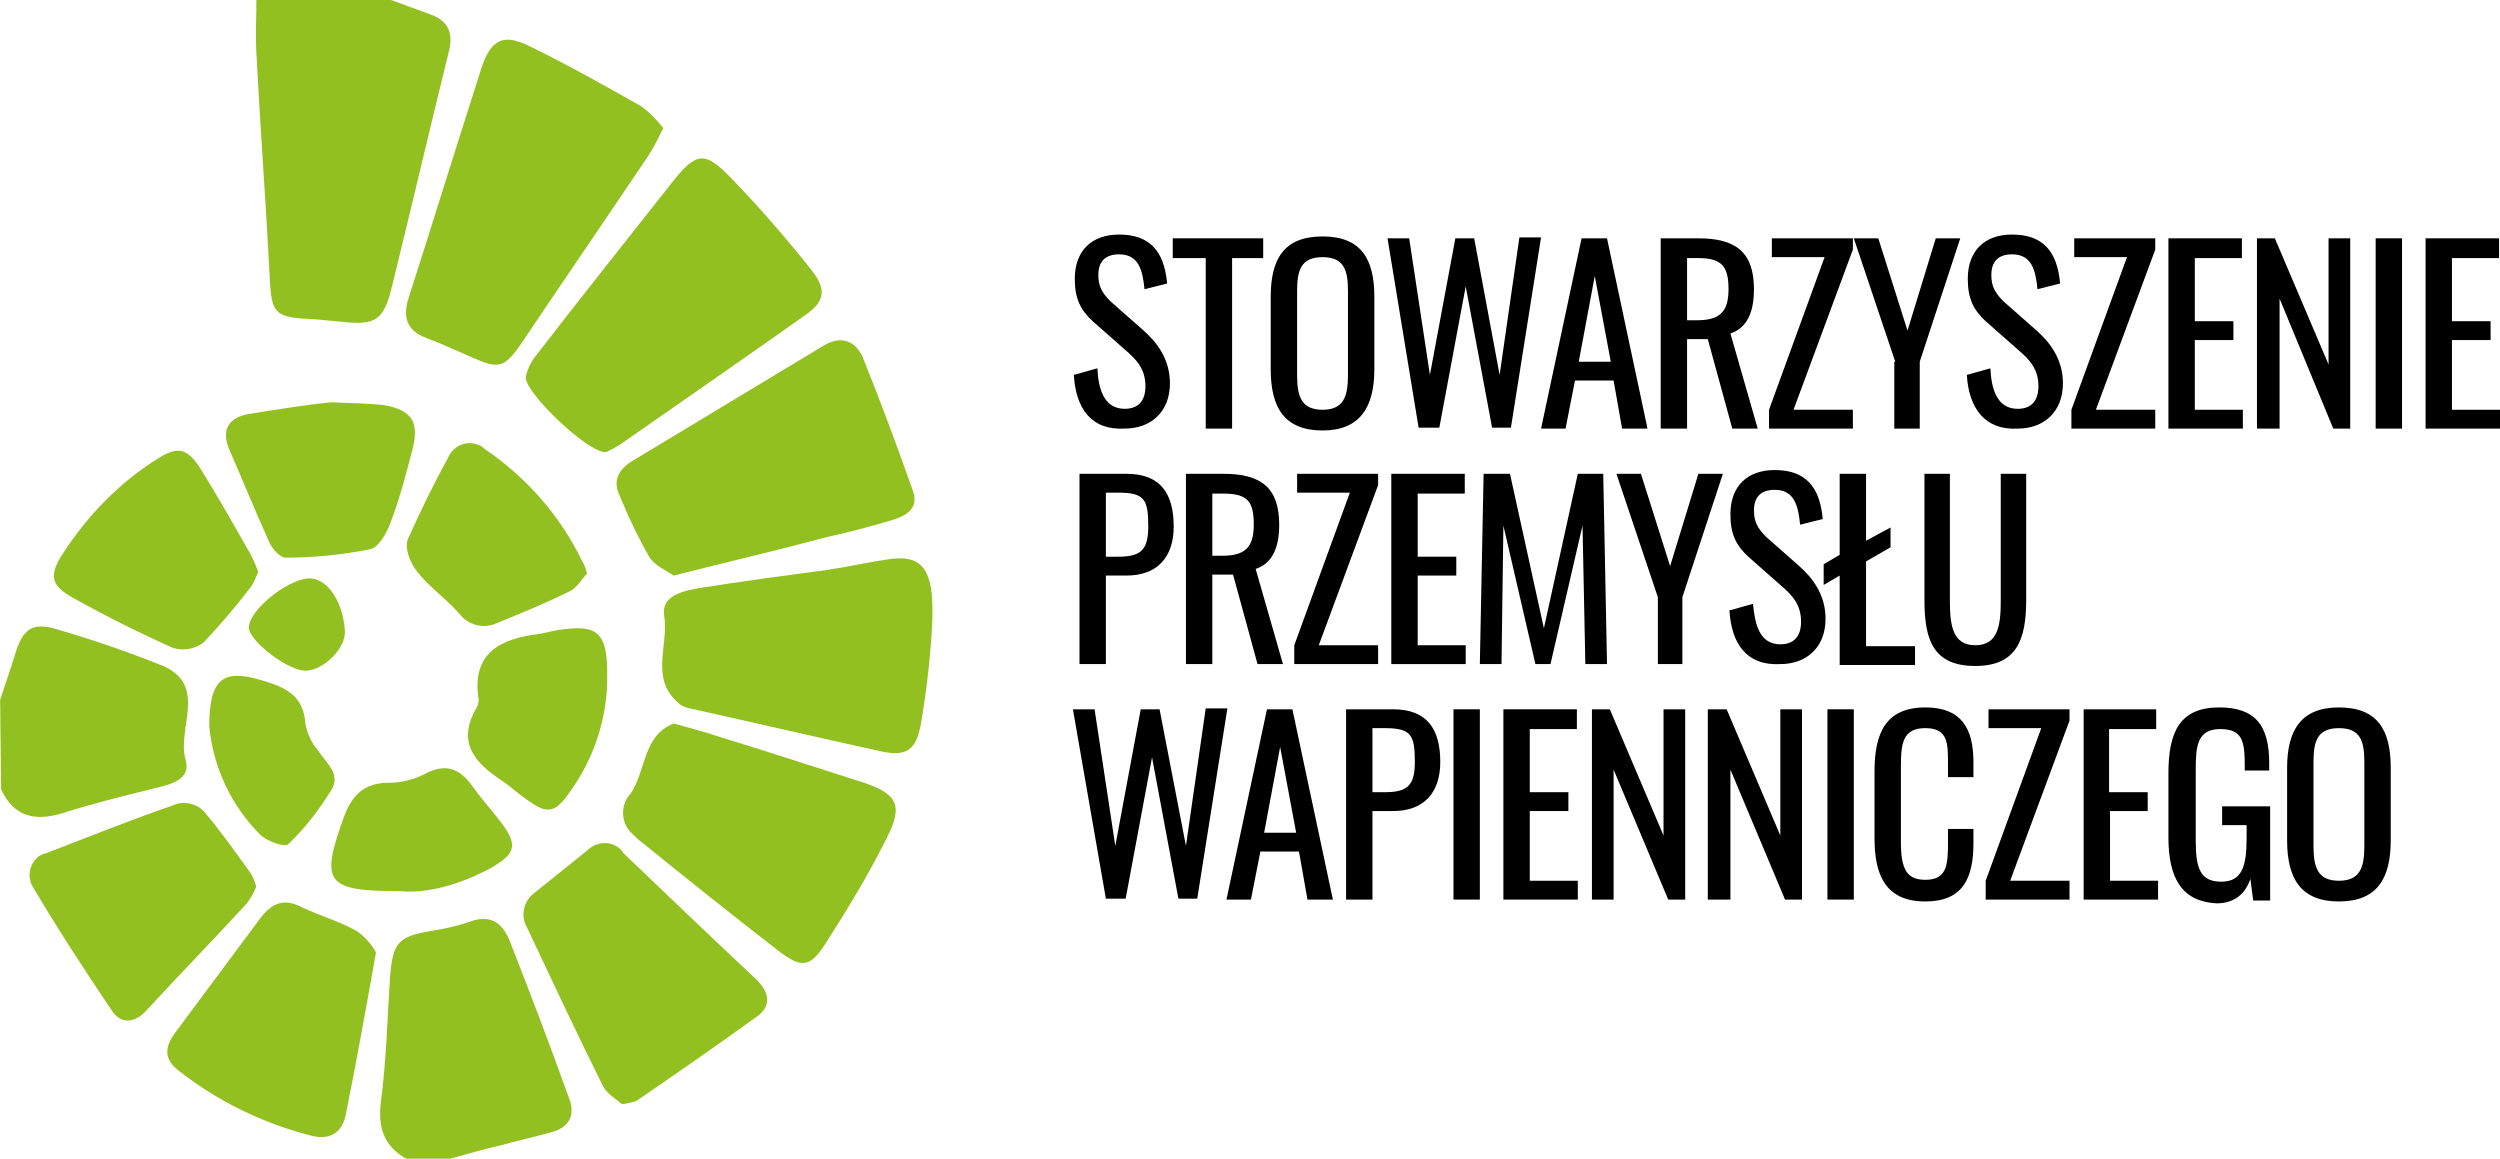 <?xml version="1.0" encoding="utf-8"?>
<!-- Generator: Adobe Illustrator 26.1.0, SVG Export Plug-In . SVG Version: 6.00 Build 0)  -->
<svg version="1.1" id="Warstwa_1" xmlns="http://www.w3.org/2000/svg" xmlns:xlink="http://www.w3.org/1999/xlink" x="0px" y="0px"
	 viewBox="0 0 265.4 123" style="enable-background:new 0 0 265.4 123;" xml:space="preserve">
<style type="text/css">
	.st0{enable-background:new    ;}
	.st1{fill:#93C021;}
</style>
<g id="a">
</g>
<g id="Group_115" transform="translate(-242 -35)">
	<g class="st0">
		<path d="M356,74.8l2.5-0.7c0.1,2.2,0.7,4.3,2.9,4.3c1.4,0,2.2-0.8,2.2-2.4c0-1.8-0.9-2.8-2.2-3.9l-3.4-3c-1.3-1.2-1.9-2.4-1.9-4.5
			c0-3,1.8-4.7,4.7-4.7c3.2,0,4.8,1.7,5.1,5.2l-2.4,0.6c-0.2-2-0.6-3.7-2.7-3.7c-1.4,0-2.2,0.7-2.2,2.2c0,1.2,0.4,1.9,1.3,2.8l3.4,3
			c1.5,1.3,2.9,3.1,2.9,5.7c0,3-2,4.8-4.8,4.8C357.8,80.7,356.2,78.3,356,74.8z"/>
		<path d="M369.9,62.4h-3.4v-2.1h9.6v2.1h-3.3v18.1h-2.8V62.4z"/>
		<path d="M376.9,74.2v-7.7c0-4,1.4-6.4,5.5-6.4c4.1,0,5.5,2.4,5.5,6.4v7.7c0,4-1.5,6.5-5.5,6.5C378.3,80.7,376.9,78.2,376.9,74.2z
			 M385.1,74.8v-8.9c0-2.2-0.4-3.6-2.7-3.6c-2.3,0-2.7,1.4-2.7,3.6v8.9c0,2.2,0.4,3.7,2.7,3.7C384.7,78.5,385.1,77,385.1,74.8z"/>
		<path d="M389.3,60.3h2.3l2.2,14.5l2.7-14.5h2l2.7,14.5l2.1-14.6h2.3l-3.2,20.2h-2l-2.8-15l-2.8,15h-2.2L389.3,60.3z"/>
		<path d="M409.9,60.3h2.7l4.3,20.2h-2.7l-0.9-5.1h-4.1l-1,5.1h-2.6L409.9,60.3z M413,73.4l-1.7-9.1l-1.7,9.1H413z"/>
		<path d="M418.2,60.3h4.1c4,0,5.9,1.5,5.9,5.4c0,2.4-0.7,4.1-2.5,4.7l2.9,10.1h-2.7l-2.6-9.5h-2.2v9.5h-2.8V60.3z M422.1,69
			c2.4,0,3.4-0.8,3.4-3.3c0-2.4-0.7-3.3-3.2-3.3h-1.2V69H422.1z"/>
		<path d="M429.8,78.5l5.9-16.2h-5.6v-2h8.6v1.2l-6.3,17h6.3v2h-8.9V78.5z"/>
		<path d="M443.2,73.4l-4.4-13.1h2.6l3.1,9.8l3-9.8h2.6l-4.3,13.1v7.1h-2.7V73.4z"/>
		<path d="M450.8,74.8l2.5-0.7c0.1,2.2,0.7,4.3,2.9,4.3c1.4,0,2.2-0.8,2.2-2.4c0-1.8-0.9-2.8-2.2-3.9l-3.4-3
			c-1.3-1.2-1.9-2.4-1.9-4.5c0-3,1.8-4.7,4.7-4.7c3.2,0,4.8,1.7,5.1,5.2l-2.4,0.6c-0.2-2-0.6-3.7-2.7-3.7c-1.4,0-2.2,0.7-2.2,2.2
			c0,1.2,0.4,1.9,1.3,2.8l3.4,3c1.5,1.3,2.9,3.1,2.9,5.7c0,3-2,4.8-4.8,4.8C452.7,80.7,451,78.3,450.8,74.8z"/>
		<path d="M461.9,78.5l5.9-16.2h-5.6v-2h8.6v1.2l-6.3,17h6.3v2h-8.9V78.5z"/>
		<path d="M472.2,60.3h7.8v2.1h-5v6.7h4.1v2H475v7.4h5.1v2h-7.9V60.3z"/>
		<path d="M481.6,60.3h1.9l5.7,13.4V60.3h2.3v20.2h-1.8L484,66.7v13.8h-2.4V60.3z"/>
		<path d="M494.2,60.3h2.8v20.2h-2.8V60.3z"/>
		<path d="M499.5,60.3h7.8v2.1h-5v6.7h4.1v2h-4.1v7.4h5.1v2h-7.9V60.3z"/>
	</g>
	<g class="st0">
		<path d="M356.6,85.3h5c3.6,0,5,2.1,5,5.6c0,3.2-1.7,5.2-5,5.2h-2.2v9.4h-2.8V85.3z M360.7,94.1c2.4,0,3.2-0.7,3.2-3.2
			c0-2.9-0.4-3.6-3.2-3.6h-1.3v6.8H360.7z"/>
		<path d="M367.8,85.3h4.1c4,0,5.9,1.5,5.9,5.4c0,2.4-0.7,4.1-2.5,4.7l2.9,10.1h-2.7l-2.6-9.5h-2.2v9.5h-2.8V85.3z M371.7,94
			c2.4,0,3.4-0.8,3.4-3.3c0-2.4-0.6-3.3-3.2-3.3h-1.2V94H371.7z"/>
		<path d="M379.4,103.5l5.9-16.2h-5.6v-2h8.6v1.2l-6.3,17h6.3v2h-8.9V103.5z"/>
		<path d="M389.7,85.3h7.8v2.1h-5v6.7h4.1v2h-4.1v7.4h5.1v2h-7.9V85.3z"/>
		<path d="M399.5,85.3h2.8l3.6,16.4l3.6-16.4h2.7l0.4,20.2h-2.3L410,90.8l-3.4,14.7H405l-3.4-14.7l-0.2,14.7h-2.3L399.5,85.3z"/>
		<path d="M418,98.4l-4.4-13.1h2.6l3.1,9.8l3-9.8h2.6l-4.3,13.1v7.1H418V98.4z"/>
		<path d="M425.6,99.8l2.5-0.7c0.2,2.2,0.7,4.3,2.9,4.3c1.4,0,2.2-0.8,2.2-2.4c0-1.8-0.9-2.8-2.2-3.9l-3.4-3
			c-1.3-1.2-1.9-2.4-1.9-4.5c0-3,1.8-4.7,4.7-4.7c3.2,0,4.8,1.7,5.1,5.2l-2.4,0.6c-0.2-2-0.6-3.7-2.7-3.7c-1.4,0-2.2,0.7-2.2,2.2
			c0,1.2,0.4,1.9,1.3,2.8l3.4,3c1.5,1.3,2.9,3.1,2.9,5.7c0,3-2,4.8-4.8,4.8C427.4,105.7,425.8,103.3,425.6,99.8z"/>
		<path d="M437.3,96.1l-1.7,1v-2.2l1.7-1v-8.6h2.8v7.1l2.6-1.4v2.1l-2.6,1.5v9h5.2v2h-8V96.1z"/>
		<path d="M446.3,98.7V85.3h2.7v13.5c0,2.6,0.3,4.7,2.7,4.7c2.4,0,2.7-2.1,2.7-4.7V85.3h2.7v13.4c0,4.2-1,7-5.4,7
			C447.2,105.7,446.3,102.9,446.3,98.7z"/>
	</g>
	<g class="st0">
		<path d="M355.9,110.3h2.3l2.2,14.5l2.7-14.5h2l2.8,14.5l2.1-14.6h2.3l-3.2,20.2h-2l-2.8-15l-2.8,15h-2.1L355.9,110.3z"/>
		<path d="M376.5,110.3h2.7l4.3,20.2h-2.7l-0.9-5.1h-4.1l-1,5.1h-2.6L376.5,110.3z M379.6,123.4l-1.7-9.1l-1.7,9.1H379.6z"/>
		<path d="M384.9,110.3h5c3.6,0,5,2.1,5,5.6c0,3.2-1.7,5.2-5,5.2h-2.2v9.4h-2.8V110.3z M389,119.1c2.4,0,3.2-0.7,3.2-3.2
			c0-2.9-0.4-3.6-3.2-3.6h-1.3v6.8H389z"/>
		<path d="M396.3,110.3h2.8v20.2h-2.8V110.3z"/>
		<path d="M401.6,110.3h7.8v2.1h-5v6.7h4.1v2h-4.1v7.4h5.1v2h-7.9V110.3z"/>
		<path d="M411,110.3h1.9l5.7,13.4v-13.4h2.3v20.2h-1.8l-5.8-13.8v13.8H411V110.3z"/>
		<path d="M423.4,110.3h1.9l5.7,13.4v-13.4h2.3v20.2h-1.8l-5.8-13.8v13.8h-2.4V110.3z"/>
		<path d="M436,110.3h2.8v20.2H436V110.3z"/>
		<path d="M441,124v-7.1c0-4.1,1.2-6.8,5.4-6.8c3.8,0,5.1,2.2,5.1,5.8v1.6h-2.7v-1.4c0-2.2,0-3.8-2.4-3.8c-2.4,0-2.6,1.6-2.6,4.1v8
			c0,3,0.7,4,2.6,4c2.3,0,2.4-1.6,2.4-4V123h2.7v1.5c0,3.7-1.1,6.2-5.1,6.2C442.1,130.7,441,127.8,441,124z"/>
		<path d="M452.8,128.5l5.9-16.2h-5.6v-2h8.6v1.2l-6.3,17h6.3v2h-8.9V128.5z"/>
		<path d="M463.1,110.3h7.8v2.1h-5v6.7h4.1v2H466v7.4h5.1v2h-7.9V110.3z"/>
		<path d="M472.2,123.9v-6.8c0-4.4,1.2-7,5.4-7c3.8,0,5.3,1.9,5.3,5.9v0.8h-2.6v-0.6c0-2.6-0.3-3.8-2.6-3.8c-2.5,0-2.6,1.9-2.6,4.4
			v7.5c0,2.9,0.5,4.3,2.7,4.3c2.2,0,2.7-1.6,2.7-4.6v-1.4h-2.6v-2h5.1v10h-1.8l-0.3-2.3c-0.5,1.5-1.6,2.6-3.6,2.6
			C473.6,130.7,472.2,128.2,472.2,123.9z"/>
		<path d="M484.8,124.2v-7.7c0-4,1.5-6.4,5.5-6.4c4.1,0,5.5,2.4,5.5,6.4v7.7c0,4-1.4,6.5-5.5,6.5
			C486.2,130.7,484.8,128.2,484.8,124.2z M493,124.8v-8.9c0-2.2-0.4-3.6-2.7-3.6c-2.3,0-2.7,1.4-2.7,3.6v8.9c0,2.2,0.4,3.7,2.7,3.7
			C492.6,128.5,493,127,493,124.8z"/>
	</g>
	<g id="Group_114" transform="translate(616.016 124.102)">
		<path id="Path_34" class="st1" d="M-332.5-89.1c1.4,0.5,2.7,1,4.1,1.5c1.8,0.6,2.5,1.8,2.1,3.7c-2.1,8.5-4.1,17.1-6.2,25.6
			c-0.8,3.1-1.7,3.7-4.8,3.4c-1.1-0.1-2.1-0.2-3.2-0.3c-4.5-0.2-4.7-0.5-4.9-4.8c-0.4-7.8-1-15.7-1.4-23.5c-0.1-1.9,0-3.7,0-5.6
			L-332.5-89.1z"/>
		<path id="Path_35" class="st1" d="M-330.9,33.9c-2.3-1.3-3-3.2-2.7-5.9c0.6-4.4,0.7-9,1-13.5c0.3-3.6,0.9-4.2,4.5-4.8
			c1.3-0.2,2.6-0.5,3.8-0.9c2.3-0.9,3.6,0,4.4,2c2.2,5.6,4.3,11.1,6.3,16.7c0.7,1.8,0,3.1-1.9,3.6c-1.8,0.5-3.6,0.9-5.4,1.4
			c-1.8,0.4-3.5,0.9-5.3,1.4L-330.9,33.9z"/>
		<path id="Path_36" class="st1" d="M-374-14.8c0.5-1.6,1.1-3.2,1.6-4.9c0.8-2.6,1.8-3.4,4.4-2.6c3.8,1.1,7.6,2.4,11.3,3.9
			c4.8,2.1,1.4,6.7,2.4,10c0.6,2.1-1.7,2.6-3.4,3c-3.2,0.8-6.5,1.6-9.6,2.6c-2.9,0.9-5.2,0.5-6.6-2.5L-374-14.8z"/>
		<path id="Path_37" class="st1" d="M-303.6-75.5c-0.6,1.2-1,2-1.5,2.8c-4.5,6.7-9.1,13.4-13.6,20.1c-1.8,2.6-2.4,2.7-5.3,1.4
			c-1.6-0.7-3.1-1.4-4.7-2c-2.2-0.8-2.6-2.3-1.9-4.4c2.6-8.1,5.1-16.2,7.7-24.3c1-3,2.3-3.7,5.1-2.3c4.1,2,8,4.2,11.9,6.4
			C-305.1-77.2-304.3-76.4-303.6-75.5z"/>
		<path id="Path_38" class="st1" d="M-309.7-41.1c-1.9,0.1-8.7-6.4-8.5-8c0.2-0.9,0.6-1.7,1.2-2.4c4.7-6.1,9.5-12.1,14.3-18.2
			c2.6-3.3,3.5-3.4,6.3-0.5c2.9,3,5.7,6.2,8.4,9.6c1.8,2.2,1.6,3.5-0.6,5c-6.5,4.6-13,9.1-19.6,13.7
			C-308.7-41.6-309.2-41.3-309.7-41.1z"/>
		<path id="Path_39" class="st1" d="M-302.5-28c-0.7-0.5-2-1-2.6-2c-1.2-2.1-2.2-4.2-3.1-6.4c-0.8-1.6-0.2-2.8,1.2-3.7
			c6.8-4.1,13.6-8.2,20.4-12.3c1.8-1.1,3.4-0.6,4.2,1.3c1.9,4.7,3.6,9.3,5.3,14.1c0.7,1.9-0.8,2.7-2.2,3.1c-2.3,0.7-4.6,1.3-6.9,1.8
			C-291.4-30.7-296.6-29.5-302.5-28z"/>
		<path id="Path_40" class="st1" d="M-276.3-12c-0.5,2.5-1.5,3.2-4,2.7c-6.9-1.5-13.7-3.1-20.5-4.6c-0.4-0.1-0.8-0.2-1.1-0.5
			c-3.2-2.6-1.1-6.2-1.6-9.3c-0.4-2.2,2.1-2.7,3.9-3c4.4-0.7,8.9-1.3,13.4-1.9c2.1-0.3,4.2-0.8,6.3-1.1c3.1-0.5,4.4,0.4,4.8,3.6
			c0.1,1.3,0.1,2.6,0,4C-275.3-18.8-275.7-15.4-276.3-12z"/>
		<path id="Path_41" class="st1" d="M-302.5-12.3c1.8,0.5,3.3,0.9,4.8,1.4c4.9,1.5,9.8,3.1,14.8,4.7c4.2,1.3,4.9,2.5,2.9,6.3
			c-1.9,3.8-4.1,7.4-6.4,11c-1.6,2.5-2.5,2.6-4.9,0.8c-4.9-3.8-9.8-7.7-14.6-11.6c-0.3-0.2-0.6-0.5-0.9-0.8c-1.3-1.1-1.4-3-0.4-4.2
			c0,0,0-0.1,0.1-0.1C-305.4-7.3-305.8-11-302.5-12.3z"/>
		<path id="Path_42" class="st1" d="M-308,28.1c-0.6-0.5-1.6-1.1-2-1.9c-2.8-5.6-5.4-11.2-8.1-16.9c-0.7-1.2-0.3-2.8,0.8-3.6
			c1.9-1.5,3.7-3,5.6-4.5c1-1,2.6-1.1,3.6-0.1c0.1,0.1,0.2,0.2,0.2,0.3c4.7,4.5,9.4,9,14.2,13.5c1.2,1.2,1.7,2.6,0.2,3.8
			c-4.3,3.1-8.6,6.1-13,9.1C-306.9,27.9-307.5,28.1-308,28.1z"/>
		<path id="Path_43" class="st1" d="M-334.1,12c-1.1,6.2-2.1,11.7-3.2,17.2c-0.4,2.1-1.9,2.8-3.9,2.2c-5-1.3-9.7-3.6-13.8-6.8
			c-1.6-1.2-1.6-2.5-0.4-4.1c3-4,6-8.1,9-12.1c1.2-1.6,2.5-2.2,4.4-1.2c1.9,0.9,4,1.5,5.8,2.5C-335.3,10.3-334.6,11.1-334.1,12z"/>
		<path id="Path_44" class="st1" d="M-346.8,5c-0.3,0.7-0.6,1.3-1.1,1.9c-3.5,3.8-7.1,7.5-10.6,11.3c-1.2,1.3-2.7,1.5-3.7-0.1
			c-2.9-4.3-5.7-8.6-8.3-13c-0.7-1.1-0.4-2.5,0.6-3.3c0.2-0.1,0.5-0.3,0.7-0.3c4.7-1.8,9.4-3.7,14.1-5.3c1-0.2,2,0.1,2.7,0.8
			c1.8,2.1,3.4,4.4,5,6.6C-347.1,4.1-347,4.5-346.8,5z"/>
		<path id="Path_45" class="st1" d="M-346.6-28.4c-0.2,0.5-0.4,1-0.7,1.5c-1.6,2.1-3.3,4.1-5.1,6c-0.9,0.7-2.1,0.9-3.2,0.6
			c-3.6-1.6-7.2-3.4-10.6-5.3c-2.4-1.3-2.7-2.4-1.1-4.8c2.6-4,6-7.5,10-10c2.2-1.4,3.2-1.1,4.6,1.1c1.8,2.9,3.5,5.9,5.2,8.9
			C-347.2-29.9-346.9-29.2-346.6-28.4z"/>
		<path id="Path_46" class="st1" d="M-338.8-46.4c1.8,0.1,3.7,0.1,5.5,0.3c3,0.5,3.8,1.8,3.1,4.6c-0.7,2.7-1.4,5.4-2.4,8
			c-0.4,1-1.2,2.5-2.1,2.7c-3,0.6-6,0.9-9,0.9c-0.6,0-1.5-1-1.8-1.8c-1.4-3.1-2.7-6.3-4.1-9.5c-0.9-2-0.4-3.4,1.7-3.9
			C-344.8-45.6-341.8-46.1-338.8-46.4z"/>
		<path id="Path_47" class="st1" d="M-311.7-28.2c-0.5,0.5-1,1.4-1.7,1.8c-2.6,1.3-5.3,2.4-8,3.5c-1.4,0.6-3,0.1-3.9-1.1
			c-1.4-1.6-3.2-2.8-4.5-4.5c-0.7-0.9-1.3-2.5-0.9-3.4c1.3-2.9,2.7-5.8,4.2-8.5c0.5-1.3,1.9-2,3.2-1.5c0.3,0.1,0.6,0.3,0.8,0.5
			c4.4,3,8,7.1,10.3,11.9C-312-29.2-311.8-28.7-311.7-28.2z"/>
		<path id="Path_48" class="st1" d="M-309.6-15.7c-0.3,3.8-1.6,7.4-3.8,10.5c-1.7,2.5-2.5,2.6-4.8,0.9c-0.9-0.6-1.6-1.3-2.5-1.9
			c-2.9-1.9-4.9-4.1-2.7-7.8c0.1-0.2,0.2-0.5,0.2-0.8c-0.8-5,2.3-6.5,6.4-7c0.7-0.1,1.3-0.3,1.9-0.4
			C-310.3-22.9-309.3-22.1-309.6-15.7z"/>
		<path id="Path_49" class="st1" d="M-331.6,5.5c-7.8,0-8.4-0.9-6-7.6c0.8-2.4,2.1-3.9,4.8-3.9c1.3,0,2.6-0.3,3.8-0.9
			c2.2-1.2,3.7-0.7,5.1,1.2c0.9,1.3,2,2.5,3,3.8c1.9,2.5,1.7,3.4-1.1,5C-325.2,4.8-328.7,5.8-331.6,5.5z"/>
		<path id="Path_50" class="st1" d="M-351.8-12c0-5.1,1.5-6.1,5.5-4.9c2.4,0.7,4.5,1.5,4.7,4.6c0.2,1,0.6,2,1.3,2.8
			c0.8,1.3,2.5,2.5,1.5,4.2c-1.3,2.1-2.8,4.1-4.6,5.8c-0.4,0.4-2.3-0.3-3-1C-349.5-3.6-351.4-7.7-351.8-12z"/>
		<path id="Path_51" class="st1" d="M-337.4-22.1c0.1,1.8-2.2,4.1-4.1,4.2c-1.8,0.1-5.9-3-6.1-4.5c-0.1-1.8,3.9-5.1,6.3-5.3
			C-339.3-27.8-337.6-25.3-337.4-22.1z"/>
	</g>
</g>
</svg>
